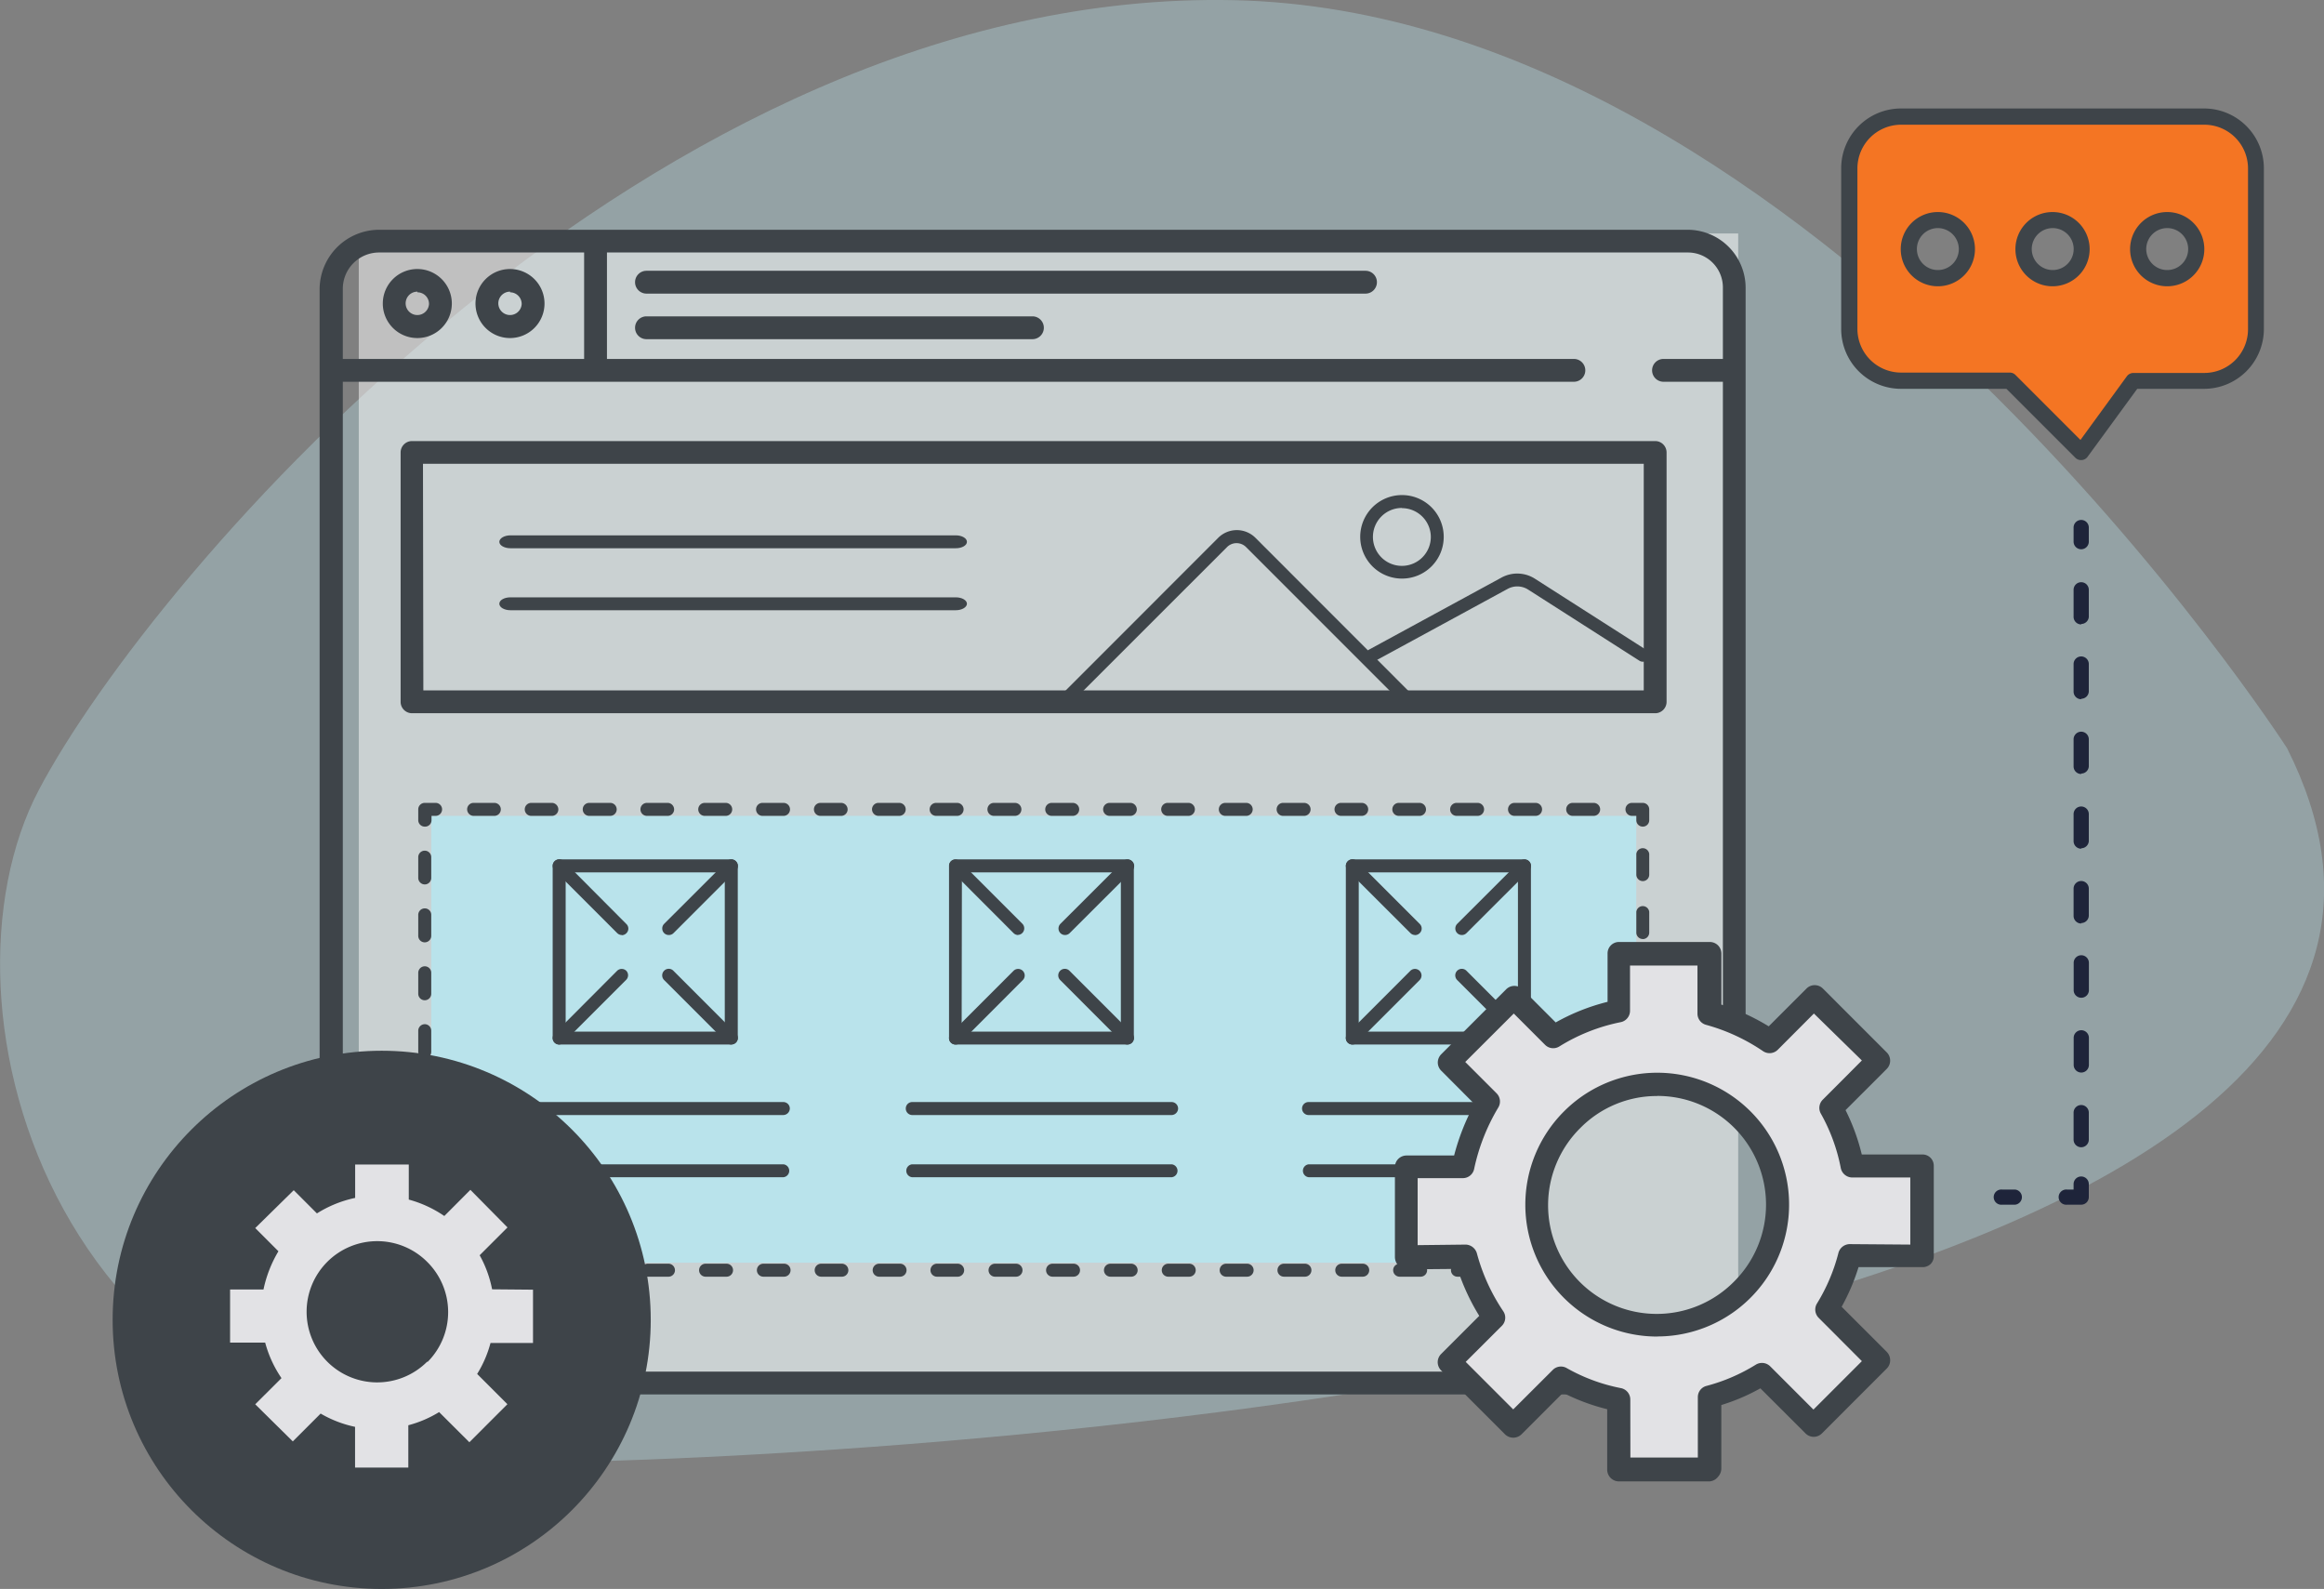 <svg xmlns="http://www.w3.org/2000/svg" width="250.49" height="171.23" viewBox="0 0 250.49 171.23"><rect x="0" y="0" width="250.49" height="171.23" fill="#808080" stroke="none"/><defs><style>.a{opacity:0.35;}.b{fill:#b9e3eb;}.c{fill:#fff;opacity:0.5;}.d{fill:#f47523;}.e{fill:#3e4449;}.f{fill:#1e243a;}.g{fill:#e2e2e5;}</style></defs><title>config-dialog-converter</title><g class="a"><path class="b" d="M272,139.87S221,60.62,158.5,59.26,41.9,121.18,29.68,144.36,31,217.64,83.77,216.84,303.82,203.07,272,139.87Z" transform="translate(-25.49 -59.24)"/></g><rect class="c" x="38.67" y="25.16" width="148.68" height="122.8"/><polygon class="b" points="165 120.65 163.32 136.07 46.48 136.07 46.48 87.92 176.36 87.92 176.36 110.75 165 120.65"/><path class="d" d="M263.05,71.85H230.39a5.53,5.53,0,0,0-5.57,5.52V94.69a5.53,5.53,0,0,0,5.57,5.53h11.72l7.68,7.68,5.61-7.68h7.65a5.51,5.51,0,0,0,5.55-5.53V77.37A5.51,5.51,0,0,0,263.05,71.85ZM234.36,89.22a3.14,3.14,0,1,1,3.14-3.14A3.14,3.14,0,0,1,234.36,89.22Zm12.36,0a3.14,3.14,0,1,1,3.14-3.14A3.14,3.14,0,0,1,246.72,89.22Zm12.36,0a3.14,3.14,0,1,1,3.13-3.14A3.15,3.15,0,0,1,259.08,89.22Z" transform="translate(-25.49 -59.24)"/><path class="e" d="M249.79,108.82a.86.86,0,0,1-.61-.25l-7.43-7.43H230.39a6.45,6.45,0,0,1-6.45-6.45V77.37a6.45,6.45,0,0,1,6.45-6.44h32.66a6.45,6.45,0,0,1,6.45,6.44V94.69a6.45,6.45,0,0,1-6.45,6.45h-7.2l-5.35,7.32a.86.86,0,0,1-.64.36Zm-19.4-36.14a4.71,4.71,0,0,0-4.7,4.69V94.69a4.71,4.71,0,0,0,4.7,4.7h11.72a.87.87,0,0,1,.62.26l7,7,5-6.86a.88.88,0,0,1,.71-.36h7.65a4.71,4.71,0,0,0,4.7-4.7V77.37a4.71,4.71,0,0,0-4.7-4.69Z" transform="translate(-25.49 -59.24)"/><path class="e" d="M234.36,90.09a4,4,0,1,1,4-4A4,4,0,0,1,234.36,90.09Zm0-6.27a2.26,2.26,0,1,0,2.26,2.26A2.27,2.27,0,0,0,234.36,83.82Z" transform="translate(-25.49 -59.24)"/><path class="e" d="M246.72,90.09a4,4,0,1,1,4-4A4,4,0,0,1,246.72,90.09Zm0-6.27A2.26,2.26,0,1,0,249,86.08,2.26,2.26,0,0,0,246.72,83.82Z" transform="translate(-25.49 -59.24)"/><path class="e" d="M259.08,90.09a4,4,0,1,1,4-4A4,4,0,0,1,259.08,90.09Zm0-6.27a2.26,2.26,0,1,0,2.26,2.26A2.26,2.26,0,0,0,259.08,83.82Z" transform="translate(-25.49 -59.24)"/><path class="f" d="M249.81,118.43a.82.82,0,0,1-.82-.82v-1.52a.82.82,0,0,1,1.64,0v1.52A.82.82,0,0,1,249.81,118.43Z" transform="translate(-25.49 -59.24)"/><path class="f" d="M249.81,182.87a.82.82,0,0,1-.82-.81v-2.92a.82.82,0,0,1,1.64,0v2.92A.82.82,0,0,1,249.81,182.87Zm0-8.05A.82.82,0,0,1,249,174v-2.92a.82.82,0,0,1,1.64,0V174A.82.82,0,0,1,249.81,174.82Zm0-8.06A.82.82,0,0,1,249,166V163a.82.82,0,0,1,1.64,0V166A.82.82,0,0,1,249.81,166.76Zm0-8a.82.82,0,0,1-.82-.82V155a.82.82,0,1,1,1.64,0v2.92A.82.82,0,0,1,249.81,158.71Zm0-8.06a.82.82,0,0,1-.82-.82v-2.91a.82.82,0,0,1,1.64,0v2.91A.82.82,0,0,1,249.81,150.65Zm0-8.05a.82.82,0,0,1-.82-.82v-2.92a.82.82,0,0,1,1.64,0v2.92A.82.82,0,0,1,249.81,142.6Zm0-8.06a.82.82,0,0,1-.82-.82V130.8a.82.82,0,0,1,1.64,0v2.92A.82.82,0,0,1,249.81,134.54Zm0-8.06a.82.82,0,0,1-.82-.81v-2.92a.82.82,0,0,1,1.64,0v2.92A.82.82,0,0,1,249.81,126.48Z" transform="translate(-25.49 -59.24)"/><path class="f" d="M249.81,189.06h-1.52a.82.82,0,1,1,0-1.63h.7v-.59a.82.82,0,0,1,1.64,0v1.4A.82.82,0,0,1,249.81,189.06Z" transform="translate(-25.49 -59.24)"/><path class="f" d="M242.69,189.06h-1.4a.82.82,0,1,1,0-1.63h1.4a.82.82,0,0,1,0,1.63Z" transform="translate(-25.49 -59.24)"/><path class="e" d="M210.54,205.31a3.89,3.89,0,0,1-3.24,1.74H66.44a4.08,4.08,0,0,1-4-4.11V90.36a3.91,3.91,0,0,1,3.93-3.91H207.49a3.77,3.77,0,0,1,3.7,3.83V175.1a3.62,3.62,0,0,1,2.45,0V90.28A6.26,6.26,0,0,0,207.41,84H66.33a6.43,6.43,0,0,0-6.39,6.44V202.94a6.55,6.55,0,0,0,6.5,6.57H207.3a6.37,6.37,0,0,0,5.75-3.74A3.5,3.5,0,0,1,210.54,205.31Z" transform="translate(-25.49 -59.24)"/><path class="e" d="M195.13,100.38H62.07a1.23,1.23,0,0,1-1.23-1.23h0a1.23,1.23,0,0,1,1.23-1.23H195.13a1.23,1.23,0,1,1,0,2.46Z" transform="translate(-25.49 -59.24)"/><path class="e" d="M89.68,99.31a1.23,1.23,0,0,1-1.23-1.23h0v-12a1.23,1.23,0,0,1,1.23-1.23h0a1.23,1.23,0,0,1,1.23,1.23v12A1.23,1.23,0,0,1,89.68,99.31Z" transform="translate(-25.49 -59.24)"/><path class="e" d="M70.48,95.67A3.72,3.72,0,1,1,74.19,92,3.72,3.72,0,0,1,70.48,95.67Zm0-5A1.26,1.26,0,1,0,71.73,92a1.25,1.25,0,0,0-1.25-1.26Z" transform="translate(-25.49 -59.24)"/><path class="e" d="M80.47,95.67A3.72,3.72,0,1,1,84.18,92,3.72,3.72,0,0,1,80.47,95.67Zm0-5A1.26,1.26,0,1,0,81.72,92a1.26,1.26,0,0,0-1.25-1.26Z" transform="translate(-25.49 -59.24)"/><path class="e" d="M172.67,90.88H95.17a1.23,1.23,0,0,1,0-2.46h77.5a1.23,1.23,0,0,1,1.23,1.23h0a1.23,1.23,0,0,1-1.23,1.23Z" transform="translate(-25.49 -59.24)"/><path class="e" d="M136.79,95.79H95.17a1.23,1.23,0,0,1-1.23-1.23h0a1.23,1.23,0,0,1,1.23-1.23h41.62A1.23,1.23,0,0,1,138,94.56h0a1.23,1.23,0,0,1-1.23,1.23Z" transform="translate(-25.49 -59.24)"/><path class="e" d="M211.51,100.38h-6.72a1.23,1.23,0,0,1-1.23-1.23h0a1.23,1.23,0,0,1,1.23-1.23h6.72a1.23,1.23,0,0,1,1.23,1.23h0a1.23,1.23,0,0,1-1.23,1.23Z" transform="translate(-25.49 -59.24)"/><path class="e" d="M205.12,134.87a1.23,1.23,0,0,1-1.23,1.23h-134a1.23,1.23,0,0,1-1.22-1.23V108a1.23,1.23,0,0,1,1.22-1.23h134a1.23,1.23,0,0,1,1.23,1.22h0Zm-134-1.23H202.66V109.22H71.08Z" transform="translate(-25.49 -59.24)"/><path class="e" d="M72.44,196.82H71.27a.7.7,0,0,1-.7-.7h0V195a.7.7,0,0,1,1.4-.06v.52h.47a.7.7,0,0,1,.72.67.71.71,0,0,1-.67.73Z" transform="translate(-25.49 -59.24)"/><path class="e" d="M191.08,196.82h-2.26a.7.7,0,0,1,0-1.4h2.26a.71.71,0,0,1,.67.73A.7.7,0,0,1,191.08,196.82Zm-6.24,0h-2.26a.7.7,0,0,1,0-1.4h2.26a.7.7,0,0,1,0,1.4Zm-6.23,0h-2.26a.7.7,0,0,1,0-1.4h2.26a.7.7,0,0,1,0,1.4Zm-6.24,0h-2.26a.7.7,0,0,1,0-1.4h2.26a.7.7,0,0,1,0,1.4Zm-6.23,0h-2.26a.7.7,0,0,1,0-1.4h2.26a.7.7,0,0,1,0,1.4Zm-6.23,0h-2.26a.7.7,0,0,1,0-1.4h2.26a.7.7,0,0,1,0,1.4Zm-6.24,0h-2.26a.7.7,0,0,1,0-1.4h2.26a.7.7,0,0,1,0,1.4Zm-6.23,0h-2.26a.7.7,0,0,1,0-1.4h2.26a.71.71,0,0,1,.67.73A.7.7,0,0,1,147.44,196.82Zm-6.24,0h-2.26a.7.7,0,0,1,0-1.4h2.26a.7.7,0,0,1,0,1.4Zm-6.23,0h-2.26a.7.7,0,0,1-.67-.73.7.7,0,0,1,.67-.67H135a.7.7,0,0,1,0,1.4Zm-6.23,0h-2.26a.7.7,0,0,1,0-1.4h2.26a.71.71,0,0,1,.67.73A.7.7,0,0,1,128.74,196.82Zm-6.24,0h-2.25a.7.7,0,0,1,0-1.4h2.25a.7.7,0,0,1,0,1.4Zm-6.23,0H114a.7.7,0,0,1,0-1.4h2.26a.71.71,0,0,1,.67.73A.7.7,0,0,1,116.27,196.82Zm-6.24,0h-2.26a.7.7,0,0,1,0-1.4H110a.7.7,0,0,1,0,1.4Zm-6.23,0h-2.26a.7.7,0,0,1,0-1.4h2.26a.7.7,0,0,1,0,1.4Zm-6.23,0H95.31a.7.7,0,0,1,0-1.4h2.26a.71.71,0,0,1,.67.73A.7.7,0,0,1,97.57,196.82Zm-6.24,0H89.07a.7.7,0,0,1,0-1.4h2.26a.7.7,0,0,1,0,1.4Zm-6.23,0H82.84a.7.7,0,0,1,0-1.4H85.1a.7.7,0,0,1,0,1.4Zm-6.24,0H76.61a.7.7,0,0,1,0-1.4h2.25a.7.7,0,0,1,0,1.4Z" transform="translate(-25.49 -59.24)"/><path class="e" d="M202.56,172.92a.7.7,0,0,1-.7-.7h0V170a.7.7,0,0,1,1.39,0v2.24a.69.69,0,0,1-.69.7Zm0-6.24a.7.7,0,0,1-.7-.7h0v-2.24a.7.7,0,0,1,.7-.69.69.69,0,0,1,.69.69V166A.7.7,0,0,1,202.56,166.68Zm0-6.25a.69.69,0,0,1-.7-.69h0V157.5a.7.7,0,0,1,1.39,0v2.24a.7.7,0,0,1-.69.7h0Zm0-6.24a.7.7,0,0,1-.7-.7v-2.23a.7.7,0,0,1,1.39,0v2.23a.69.69,0,0,1-.69.7Z" transform="translate(-25.49 -59.24)"/><path class="e" d="M202.55,148.32a.69.69,0,0,1-.69-.7h0v-.46h-.47a.7.7,0,0,1,0-1.4h1.16a.7.7,0,0,1,.7.7h0v1.17A.69.69,0,0,1,202.55,148.32Z" transform="translate(-25.49 -59.24)"/><path class="e" d="M197.22,147.16H195a.7.7,0,0,1,0-1.4h2.26a.7.7,0,0,1,0,1.4Zm-6.24,0h-2.25a.7.7,0,0,1,0-1.4H191a.7.7,0,0,1,0,1.4Zm-6.23,0h-2.26a.7.7,0,0,1,0-1.4h2.26a.7.7,0,0,1,0,1.4Zm-6.23,0h-2.26a.7.7,0,0,1,0-1.4h2.26a.71.71,0,0,1,.67.73A.7.7,0,0,1,178.52,147.16Zm-6.24,0H170a.71.71,0,0,1-.67-.73.7.7,0,0,1,.67-.67h2.26a.7.7,0,0,1,0,1.4Zm-6.23,0h-2.26a.7.7,0,0,1,0-1.4h2.26a.7.7,0,0,1,0,1.4Zm-6.24,0h-2.25a.7.7,0,0,1,0-1.4h2.25a.7.7,0,0,1,0,1.4Zm-6.23,0h-2.26a.71.71,0,0,1-.67-.73.7.7,0,0,1,.67-.67h2.26a.7.7,0,0,1,0,1.4Zm-6.23,0h-2.26a.7.7,0,0,1,0-1.4h2.26a.71.71,0,0,1,.67.73A.7.7,0,0,1,147.35,147.16Zm-6.24,0h-2.26a.7.7,0,0,1,0-1.4h2.26a.7.7,0,0,1,0,1.4Zm-6.23,0h-2.26a.7.7,0,0,1,0-1.4h2.26a.7.7,0,0,1,0,1.4Zm-6.23,0h-2.26a.7.7,0,0,1,0-1.4h2.26a.7.7,0,0,1,0,1.4Zm-6.24,0h-2.26a.71.71,0,0,1-.67-.73.7.7,0,0,1,.67-.67h2.26a.7.7,0,0,1,0,1.4Zm-6.23,0h-2.26a.7.7,0,0,1,0-1.4h2.26a.71.71,0,0,1,.67.73A.7.7,0,0,1,116.18,147.16Zm-6.24,0h-2.26a.7.7,0,0,1,0-1.4h2.26a.7.7,0,0,1,0,1.4Zm-6.23,0h-2.26a.7.7,0,0,1,0-1.4h2.26a.7.7,0,0,1,0,1.4Zm-6.23,0H95.22a.7.7,0,0,1,0-1.4h2.26a.71.71,0,0,1,.67.73A.7.7,0,0,1,97.48,147.16Zm-6.24,0H89a.7.7,0,0,1,0-1.4h2.26a.7.7,0,0,1,0,1.4Zm-6.23,0H82.75a.7.7,0,0,1,0-1.4H85a.71.71,0,0,1,.67.73A.7.7,0,0,1,85,147.16Zm-6.24,0H76.51a.71.71,0,0,1-.67-.73.7.7,0,0,1,.67-.67h2.26a.7.7,0,0,1,0,1.4Z" transform="translate(-25.49 -59.24)"/><path class="e" d="M71.27,148.32a.7.7,0,0,1-.7-.7h0v-1.16a.7.7,0,0,1,.7-.7h1.17a.7.7,0,0,1,0,1.4H72v.46a.69.69,0,0,1-.69.7Z" transform="translate(-25.49 -59.24)"/><path class="e" d="M71.27,192a.7.7,0,0,1-.7-.7h0v-2.23a.71.71,0,0,1,.68-.73A.7.7,0,0,1,72,189v2.29A.7.7,0,0,1,71.27,192Zm0-6.24a.7.7,0,0,1-.7-.7h0v-2.24a.71.71,0,0,1,.73-.67.7.7,0,0,1,.67.67v2.24A.7.7,0,0,1,71.27,185.78Zm0-6.24a.71.71,0,0,1-.7-.7h0V176.6a.7.7,0,0,1,1.4,0v2.24a.7.7,0,0,1-.7.7Zm0-6.25a.7.7,0,0,1-.7-.7h0v-2.23a.71.71,0,0,1,.68-.73.7.7,0,0,1,.72.68v2.28A.7.7,0,0,1,71.27,173.29Zm0-6.24a.7.7,0,0,1-.7-.7h0v-2.23a.71.71,0,0,1,.68-.73.7.7,0,0,1,.72.67v2.29a.7.7,0,0,1-.7.7Zm0-6.24a.7.7,0,0,1-.7-.7h0v-2.24a.7.7,0,0,1,.68-.72.69.69,0,0,1,.72.67v2.29a.7.7,0,0,1-.7.7Zm0-6.24a.71.71,0,0,1-.7-.7h0v-2.24a.7.7,0,0,1,1.4,0v2.24a.7.7,0,0,1-.7.7Z" transform="translate(-25.49 -59.24)"/><path class="e" d="M104.31,171.8H85.76a.7.7,0,0,1-.7-.7h0V152.55a.7.7,0,0,1,.7-.7h18.55a.7.7,0,0,1,.7.7h0v18.56A.7.7,0,0,1,104.31,171.8Zm-17.85-1.39h17.15V153.25H86.46Z" transform="translate(-25.49 -59.24)"/><path class="e" d="M92.51,160a.71.71,0,0,1-.5-.21l-6.74-6.74a.7.7,0,0,1,1-1L93,158.81a.69.69,0,0,1,0,1,.71.71,0,0,1-.49.21Z" transform="translate(-25.49 -59.24)"/><path class="e" d="M104.31,171.8a.7.7,0,0,1-.49-.2l-6.75-6.75a.71.71,0,0,1,0-1,.7.7,0,0,1,1,0l6.75,6.75a.7.7,0,0,1-.5,1.19Z" transform="translate(-25.49 -59.24)"/><path class="e" d="M97.57,160a.7.7,0,0,1-.7-.7.7.7,0,0,1,.2-.5l6.75-6.74a.69.69,0,0,1,1,0,.71.71,0,0,1,0,1l-6.74,6.74A.71.71,0,0,1,97.57,160Z" transform="translate(-25.49 -59.24)"/><path class="e" d="M85.76,171.8a.7.7,0,0,1-.7-.7.71.71,0,0,1,.21-.49L92,163.86a.71.71,0,0,1,1,0,.7.7,0,0,1,0,.95l-6.75,6.75A.68.68,0,0,1,85.76,171.8Z" transform="translate(-25.49 -59.24)"/><path class="e" d="M147,171.8H128.47a.69.69,0,0,1-.69-.7h0V152.55a.69.69,0,0,1,.69-.7H147a.7.7,0,0,1,.7.7h0v18.56A.71.71,0,0,1,147,171.8Zm-17.86-1.39h17.16V153.25H129.17Z" transform="translate(-25.49 -59.24)"/><path class="e" d="M135.22,160a.71.71,0,0,1-.49-.21L128,153.05a.71.71,0,0,1,0-1,.7.7,0,0,1,.95,0l6.75,6.75a.71.71,0,0,1-.5,1.19Z" transform="translate(-25.49 -59.24)"/><path class="e" d="M147,171.8a.7.7,0,0,1-.5-.2l-6.74-6.75a.7.7,0,0,1,1-1l6.75,6.75a.71.71,0,0,1,0,1A.7.7,0,0,1,147,171.8Z" transform="translate(-25.49 -59.24)"/><path class="e" d="M140.28,160a.7.7,0,0,1-.7-.7.72.72,0,0,1,.2-.5l6.75-6.74a.7.7,0,0,1,1,1l-6.75,6.74A.71.71,0,0,1,140.28,160Z" transform="translate(-25.49 -59.24)"/><path class="e" d="M128.47,171.8a.7.7,0,0,1-.49-1.19l6.75-6.75a.7.7,0,0,1,1,1L129,171.6A.7.7,0,0,1,128.47,171.8Z" transform="translate(-25.49 -59.24)"/><path class="e" d="M189.8,171.8H171.25a.7.7,0,0,1-.7-.7h0V152.55a.7.7,0,0,1,.7-.7H189.8a.7.7,0,0,1,.7.7h0v18.56A.7.7,0,0,1,189.8,171.8Zm-17.86-1.39H189.1V153.25H171.94Z" transform="translate(-25.49 -59.24)"/><path class="e" d="M178,160a.71.71,0,0,1-.49-.21l-6.75-6.74a.71.71,0,0,1,0-1,.7.7,0,0,1,1,0l6.75,6.75a.69.69,0,0,1,0,1,.73.73,0,0,1-.5.21Z" transform="translate(-25.49 -59.24)"/><path class="e" d="M189.79,171.8a.7.7,0,0,1-.49-.2l-6.75-6.75a.7.7,0,0,1,1-1l6.75,6.75a.7.7,0,0,1-.5,1.19Z" transform="translate(-25.49 -59.24)"/><path class="e" d="M183.05,160a.7.7,0,0,1-.7-.7.72.72,0,0,1,.2-.5l6.75-6.74a.7.7,0,0,1,1,1l-6.75,6.74A.71.71,0,0,1,183.05,160Z" transform="translate(-25.49 -59.24)"/><path class="e" d="M171.25,171.8a.7.7,0,0,1-.5-1.19l6.75-6.75a.7.7,0,0,1,1,1l-6.75,6.75A.7.7,0,0,1,171.25,171.8Z" transform="translate(-25.49 -59.24)"/><path class="e" d="M109.89,179.4H81.94a.7.7,0,0,1-.67-.73.69.69,0,0,1,.67-.67h28a.7.7,0,0,1,.68.72A.72.72,0,0,1,109.89,179.4Z" transform="translate(-25.49 -59.24)"/><path class="e" d="M109.89,186.1H81.94a.7.7,0,0,1,0-1.39h28a.7.7,0,0,1,0,1.39Z" transform="translate(-25.49 -59.24)"/><path class="e" d="M151.74,179.4H123.79a.7.7,0,0,1-.67-.73.69.69,0,0,1,.67-.67h28a.7.7,0,0,1,.68.72.72.72,0,0,1-.68.68Z" transform="translate(-25.49 -59.24)"/><path class="e" d="M151.74,186.1H123.79a.7.7,0,0,1,0-1.39h28a.7.7,0,0,1,0,1.39Z" transform="translate(-25.49 -59.24)"/><path class="e" d="M194.5,179.4h-28a.71.71,0,0,1-.67-.73.7.7,0,0,1,.67-.67h28a.69.69,0,0,1,.72.67.7.7,0,0,1-.67.73Z" transform="translate(-25.49 -59.24)"/><path class="e" d="M190.35,186.1H166.54a.7.7,0,0,1,0-1.39h23.81a.7.7,0,1,1,.06,1.39Z" transform="translate(-25.49 -59.24)"/><path class="e" d="M140,135.67a.69.69,0,0,1-.7-.69.67.67,0,0,1,.21-.49l17.29-17.3a2.84,2.84,0,0,1,4,0l16.87,16.88a.69.69,0,0,1-1,1l-16.87-16.87a1.45,1.45,0,0,0-2.06,0h0l-17.3,17.29A.64.64,0,0,1,140,135.67Z" transform="translate(-25.49 -59.24)"/><path class="e" d="M173.37,130.55a.69.69,0,0,1-.69-.69.7.7,0,0,1,.36-.61l14.29-7.77a3.54,3.54,0,0,1,3.61.13l12,7.67a.69.69,0,1,1-.75,1.16l-12-7.67a2.17,2.17,0,0,0-2.2-.07l-14.29,7.77A.73.73,0,0,1,173.37,130.55Z" transform="translate(-25.49 -59.24)"/><path class="e" d="M176.6,121.59a4.5,4.5,0,1,1,4.5-4.5A4.49,4.49,0,0,1,176.6,121.59Zm0-7.61a3.12,3.12,0,1,0,3.11,3.11A3.12,3.12,0,0,0,176.6,114Z" transform="translate(-25.49 -59.24)"/><path class="e" d="M128.51,118.32h-48c-.66,0-1.2-.31-1.2-.69s.54-.7,1.2-.7h48c.66,0,1.2.31,1.2.7S129.17,118.32,128.51,118.32Z" transform="translate(-25.49 -59.24)"/><path class="e" d="M128.51,125h-48c-.66,0-1.2-.31-1.2-.7s.54-.69,1.2-.69h48c.66,0,1.2.31,1.2.69S129.17,125,128.51,125Z" transform="translate(-25.49 -59.24)"/><path class="g" d="M225.12,184.92a20.91,20.91,0,0,0-2.29-6.24l5.1-5.1L221,166.69l-4.78,4.79a22,22,0,0,0-6.52-3V162H200v6.12a21.43,21.43,0,0,0-7,2.79l-4.25-4.26-7,7,4.26,4.26a22.59,22.59,0,0,0-2.75,7h-6.13v9.76h6.44a21.68,21.68,0,0,0,3,6.52L181.7,206l6.89,6.89,5.14-5.14a20.9,20.9,0,0,0,6.23,2.31v7.47h9.77V209.8a20.74,20.74,0,0,0,5.66-2.43l5.55,5.55,7-7-5.55-5.55a20.91,20.91,0,0,0,2.45-5.7h7.8v-9.77Zm-11.84,13.3a13,13,0,1,1,0-18.33A13,13,0,0,1,213.28,198.22Z" transform="translate(-25.49 -59.24)"/><path class="e" d="M204.12,203.27A14.21,14.21,0,0,1,194.07,179h0a14.21,14.21,0,1,1,10.05,24.26Zm0-25.92a11.59,11.59,0,0,0-8.28,3.43h0a11.71,11.71,0,1,0,16.56,16.56,11.71,11.71,0,0,0-8.28-20ZM195,179.89Z" transform="translate(-25.49 -59.24)"/><path class="e" d="M209.74,218.88h0l-9.77,0a1.27,1.27,0,0,1-1.25-1.27V211.1a22.27,22.27,0,0,1-4.76-1.77l-4.48,4.48a1.27,1.27,0,0,1-1.77,0l-6.89-6.89a1.28,1.28,0,0,1-.37-.89,1.26,1.26,0,0,1,.37-.88l4.11-4.11a23.19,23.19,0,0,1-2.34-5.06l-5.5.05h0a1.34,1.34,0,0,1-1.25-1.31V185a1.23,1.23,0,0,1,.37-.88,1.25,1.25,0,0,1,.88-.36h5.13a24.46,24.46,0,0,1,2.19-5.55l-3.58-3.59a1.26,1.26,0,0,1-.37-.88,1.28,1.28,0,0,1,.37-.89l7-7a1.25,1.25,0,0,1,1.77,0l3.57,3.57a22.49,22.49,0,0,1,5.59-2.22V162a1.23,1.23,0,0,1,1.25-1.25h9.77a1.27,1.27,0,0,1,.88.36,1.28,1.28,0,0,1,.37.89v5.5a23.49,23.49,0,0,1,5.1,2.34l4.07-4.07a1.25,1.25,0,0,1,1.77,0l6.89,6.89a1.26,1.26,0,0,1,0,1.76l-4.45,4.45a22.19,22.19,0,0,1,1.75,4.78l6.51,0h0a1.21,1.21,0,0,1,1.25,1.22v9.76a1.16,1.16,0,0,1-.36.84,1.24,1.24,0,0,1-.89.32h0l-6.86,0a22.48,22.48,0,0,1-1.82,4.27l4.87,4.87a1.29,1.29,0,0,1,.36.89,1.25,1.25,0,0,1-.36.89l-7,7a1.24,1.24,0,0,1-1.76,0l-4.87-4.86a21.35,21.35,0,0,1-4.21,1.8v6.83a1.32,1.32,0,0,1-.36.91A1.27,1.27,0,0,1,209.74,218.88Zm-8.52-2.57h7.27v-6.51a1.24,1.24,0,0,1,.93-1.21,19.5,19.5,0,0,0,5.32-2.29,1.26,1.26,0,0,1,1.55.18l4.66,4.66,5.22-5.22-4.66-4.67a1.26,1.26,0,0,1-.18-1.54,19.68,19.68,0,0,0,2.3-5.4,1.28,1.28,0,0,1,1.21-1h0l6.55.05v-7.23l-6.26,0h0a1.27,1.27,0,0,1-1.23-1,19.43,19.43,0,0,0-2.15-5.88,1.25,1.25,0,0,1,.2-1.5l4.22-4.23L221,168.46l-3.9,3.91a1.25,1.25,0,0,1-1.59.14,20.68,20.68,0,0,0-6.13-2.83,1.25,1.25,0,0,1-.93-1.21v-5.18h-7.27v4.87a1.25,1.25,0,0,1-1,1.23,19.94,19.94,0,0,0-6.62,2.62,1.24,1.24,0,0,1-1.54-.18l-3.37-3.37-5.23,5.22,3.38,3.38a1.25,1.25,0,0,1,.18,1.53,21.58,21.58,0,0,0-2.6,6.61,1.24,1.24,0,0,1-1.22,1h0l-4.87,0v7.22l5.19-.06h0a1.3,1.3,0,0,1,1.21,1,20.74,20.74,0,0,0,2.82,6.17,1.24,1.24,0,0,1-.15,1.59L183.47,206l5.12,5.12,4.26-4.25a1.24,1.24,0,0,1,1.49-.21,19.36,19.36,0,0,0,5.87,2.17,1.25,1.25,0,0,1,1,1.22Z" transform="translate(-25.49 -59.24)"/><circle class="e" cx="41.14" cy="142.23" r="29"/><path class="g" d="M78.53,198.18a12.31,12.31,0,0,0-1.34-3.67l3-3-4-4.05-2.81,2.82a12.58,12.58,0,0,0-3.83-1.77v-3.78H63.77v3.6A12.64,12.64,0,0,0,59.65,190l-2.5-2.5L53,191.58l2.5,2.5a13.31,13.31,0,0,0-1.61,4.12h-3.6v5.72h3.78a12.56,12.56,0,0,0,1.76,3.83L53,210.57l4.05,4,3-3A12.38,12.38,0,0,0,63.76,213v4.39h5.74v-4.56a12.41,12.41,0,0,0,3.32-1.42l3.26,3.25,4.1-4.1-3.26-3.26a12.28,12.28,0,0,0,1.44-3.34h4.58v-5.74Zm-7,7.8a7.61,7.61,0,1,1,0-10.76A7.61,7.61,0,0,1,71.58,206Z" transform="translate(-25.49 -59.24)"/></svg>